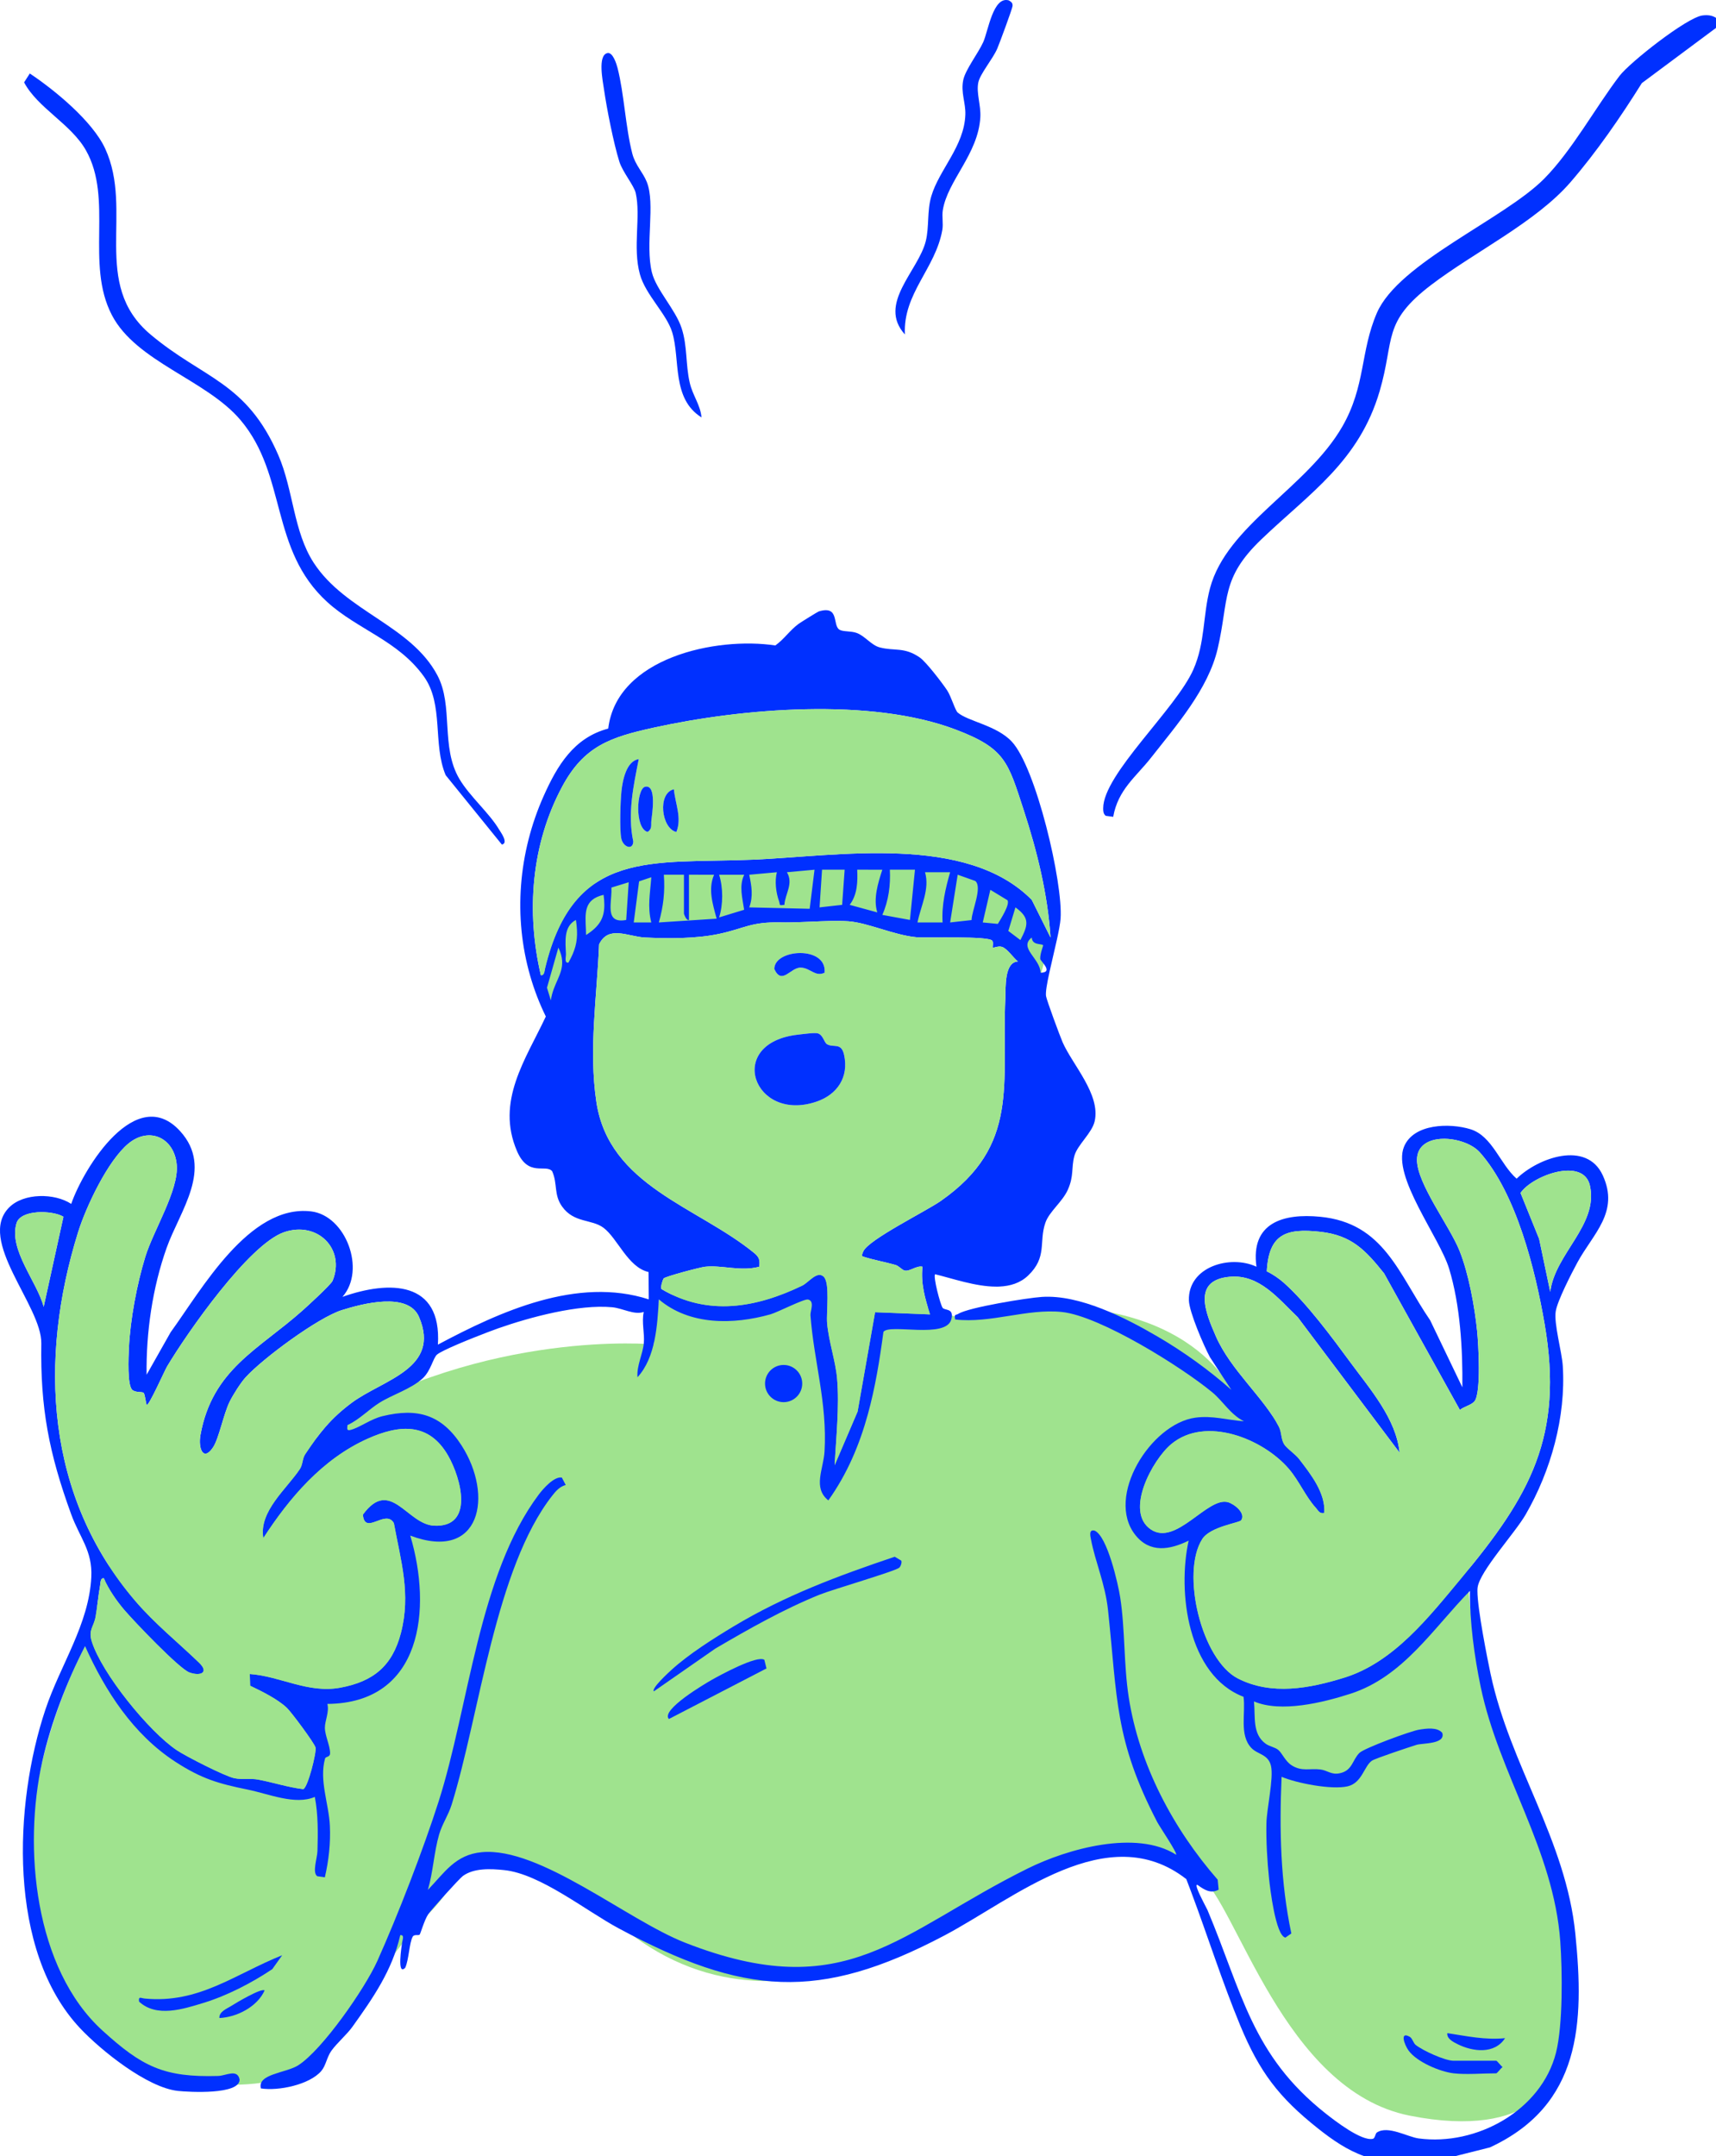 <svg width="570" height="716" viewBox="0 0 570 716" fill="none" xmlns="http://www.w3.org/2000/svg">
<g clip-path="url(#clip0_48_4736)">
<path d="M28.257 546.621C28.257 546.621 -4.626 606.287 18.303 653.764C41.233 701.241 88.081 693.356 98.327 688.684C108.574 684.012 127.665 649.81 142.244 635.621C156.824 621.431 153.973 601.356 210.51 642.954C267.047 684.552 330.572 626.506 348.956 619.437C367.34 612.368 386.367 613.983 398.556 622.965C410.745 631.948 426.267 694.178 468.225 702.517C510.182 710.856 516.796 688.678 516.796 688.678C516.796 688.678 531.41 655.684 505.079 590.247C478.747 524.81 490.338 513.259 490.338 513.259L409.015 461.506C409.015 461.506 391.631 422.615 317.153 437.144C273.535 423.868 268.219 417.029 265.708 417.667C263.197 418.305 218.86 431.465 218.86 431.465L217.09 446.414C217.09 446.414 161.703 441.201 108.206 473.701C96.937 491.356 38.67 511.977 38.67 511.977L28.263 546.615L28.257 546.621Z" fill="#9FE38E"/>
<path d="M197.839 293.241C209.482 288.224 258.731 287.42 267.57 286.684C276.409 285.948 319.642 284.149 330.629 292.971C341.617 301.793 348.962 311.322 348.962 311.322C348.962 311.322 344.353 329.425 344.462 327.218C344.571 325.011 342.583 314.661 329.095 310.489C315.607 306.316 303.137 310.161 293.086 306.713C283.035 303.264 263.944 304.546 262.99 304.644C262.036 304.741 235.595 308.425 225.417 308.793C215.24 309.161 205.413 303.632 200.746 308.793C196.08 313.954 189.569 326.109 187.851 330.534C186.132 334.96 184.219 338.27 184.219 338.27C184.219 338.27 178.42 332.264 179.65 323.839C181.386 311.971 191.023 296.178 197.833 293.247L197.839 293.241Z" fill="#9FE38E"/>
<path d="M570 5.931V9.27L545.364 27.598C538.381 38.776 530.238 50.609 521.606 60.569C510.17 73.759 489.723 83.713 475.488 94.534C459.018 107.052 463.363 112.506 458.277 129.879C451.45 153.195 435.106 163.678 419.026 179.057C405.401 192.086 408.297 198.948 404.47 215.397C401.344 228.833 390.735 240.902 382.31 251.638C377.362 257.943 371.363 262.19 369.771 271.23L367.277 270.897C366.466 270.213 366.443 269.368 366.443 268.391C366.443 257.075 390.597 235.448 396.39 222.339C400.355 213.368 399.516 204.414 401.924 195.333C407.481 174.408 434.158 161.977 445.864 141.661C453.662 128.115 451.795 116.764 457.352 103.925C464.604 87.184 499.567 72.805 512.9 59.368C522.141 50.057 530.066 35.523 537.956 25.19C541.398 20.684 560.368 5.753 565.512 5.132C567.104 4.937 568.615 5.034 569.994 5.925L570 5.931Z" fill="#0030FF"/>
<path d="M9.89 24.402C18.137 29.879 30.711 40.213 34.929 49.328C44.526 70.086 30.056 94.287 49.968 111.046C67.582 125.868 81.84 126.667 92.454 151.149C97.483 162.753 97.448 176.529 104.235 186.925C114.798 203.109 136.503 207.621 145.302 224.276C150.698 234.488 146.279 248.006 152.611 258.684C156.077 264.523 162.513 269.92 165.818 275.511C166.26 276.264 169.036 279.977 166.708 280.448L148.043 257.414C143.669 247.098 147.485 233.92 140.79 224.621C132.17 212.638 118.809 209.086 108.741 199.943C89.518 182.477 95.454 157.908 79.909 139.506C68.576 126.086 45.29 120.195 37.176 104.655C28.263 87.586 37.705 66.063 28.533 49.891C23.567 41.144 12.54 35.891 8.005 27.356L9.89 24.414V24.402Z" fill="#0030FF"/>
<path d="M300.58 111.063C291.356 100.879 305.073 89.989 307.522 80.034C308.677 75.333 307.901 70.086 309.343 65.172C311.929 56.356 320.302 48.557 320.659 38.057C320.791 34.075 319.09 30.759 319.963 26.557C320.676 23.132 324.94 17.655 326.589 14.006C328.273 10.287 329.854 -1.408 335.123 0.138C335.899 0.644 336.434 0.943 336.33 2.023C336.244 2.943 331.98 14.477 331.25 16.161C329.727 19.667 325.549 24.506 324.957 27.402C324.245 30.914 325.865 34.925 325.635 38.919C324.94 51.178 314.717 60 313.165 69.828C312.832 71.954 313.383 74.23 313.01 76.351C310.728 89.253 299.913 97.391 300.58 111.063Z" fill="#0030FF"/>
<path d="M233.02 138.603C223.061 132.385 226.015 119.402 223.297 110.374C221.435 104.195 214.43 97.914 212.556 91.081C210.085 82.075 212.93 71.914 211.165 64.103C210.602 61.598 206.821 57.155 205.729 53.684C203.838 47.667 201.528 36.006 200.614 29.598C200.235 26.948 198.448 18.328 201.769 17.626C203.585 17.247 204.809 21.322 205.131 22.575C207.327 31.138 207.769 42.287 210.039 51.04C211.039 54.879 213.55 57.178 214.843 60.419C217.774 67.77 214.24 81.046 216.533 90.437C217.941 96.201 224.366 102.747 226.4 108.937C228.377 114.954 227.693 120.954 229.107 127.086C230.084 131.339 232.641 134.414 233.02 138.598V138.603Z" fill="#0030FF"/>
<path d="M352.973 346.109C352.122 344.167 347.646 332.086 347.456 330.747C347.088 328.138 349.525 319.04 351.082 311.954C351.691 309.167 352.168 306.695 352.289 305.046C353.14 293.121 344.111 254.776 336.049 246.224C330.991 240.851 321.555 239.546 318.124 236.615C317.268 235.885 315.958 231.299 314.63 229.27C313.079 226.902 307.625 219.787 305.539 218.339C300.344 214.741 297.223 216.282 292.218 214.977C289.402 214.241 287.27 211.132 284.523 210.161C282.621 209.489 280.104 209.816 278.885 209.121C276.403 207.701 279.006 200.908 271.989 203.023C271.61 203.138 265.949 206.661 265.271 207.155C262.409 209.247 260.421 212.287 257.536 214.333C237.853 211.356 204.85 218.402 202.034 241.931C190.638 244.948 185.115 254.184 180.598 264.293C172.179 283.138 170.461 304.448 176.116 324.075C177.438 328.672 179.162 333.178 181.305 337.54C174.61 351.805 164.611 365.684 171.731 382.236C175.495 391 181.23 386.408 183.408 388.908C185.27 393.109 183.891 396.684 186.701 400.632C190.672 406.207 196.534 404.747 200.476 407.707C205.166 411.23 208.574 420.839 215.424 422.385L215.504 431.471C191.793 423.816 166.214 435.431 145.457 446.494C146.773 425.213 129.331 425.132 113.752 430.632C121.671 421.695 114.855 403.621 103.344 402.253C82.788 399.816 66.933 428.293 56.681 442.385L48.698 456.5C48.503 442.466 50.646 427.598 55.353 414.356C59.703 402.109 71.059 387.994 59.87 375.649C45.296 359.581 27.849 387.678 23.654 399.764C18.108 396.132 7.925 396.103 3.098 400.885C-7.902 411.782 13.919 433.581 13.718 446.086C13.373 467.5 16.252 482.517 23.648 502.833C26.464 510.581 30.751 514.897 30.326 523.667C29.573 539.351 20.027 552.879 15.091 567.655C4.597 599.035 2.419 647.724 26.573 673.46C33.573 680.914 48.917 693.224 59.111 694.31C62.755 694.701 79.587 695.655 79.587 690.558C78.903 686.862 75.047 689.264 72.496 689.339C54.428 689.879 47.215 686.241 34.073 674.305C11.39 653.707 7.666 613.42 14.034 584.96C16.93 572.006 22.211 558.333 28.257 546.621C34.963 561.523 44.25 575.931 58.261 585.023C67.03 590.713 72.622 592.282 82.374 594.276C89.351 595.701 98.075 599.483 104.568 596.684C105.706 602.529 105.62 608.684 105.448 614.661C105.384 616.994 103.655 621.759 105.367 623.012L107.902 623.379C109.206 617.77 109.832 612.063 109.574 606.287C109.241 598.943 105.959 591.184 107.97 583.954C108.189 583.155 109.649 583.598 109.643 582.144C109.643 579.644 107.947 576.385 107.919 573.73C107.89 571.408 109.436 568.489 108.741 565.805C140.262 565.535 143.56 534.241 136.273 509.908C159.64 518.73 164.071 496.672 153.295 479.943C146.727 469.741 138.67 467.42 127.067 470.247C123.136 471.201 119.585 473.966 116.585 474.787C115.022 475.213 115.344 474.397 115.424 473.207C119.24 471.489 122.47 468.046 125.992 465.828C130.343 463.092 136.509 461.259 140.394 457.707C143.129 455.201 143.871 450.851 145.192 449.776C145.623 449.425 146.48 448.943 147.606 448.391C152.485 445.977 162.502 442.132 165.484 441.086C176.076 437.368 192.19 433.046 203.315 434.081C206.924 434.42 210.602 436.747 213.832 435.644C213.073 439.098 214.177 442.753 213.849 446.063C213.476 449.805 211.441 453.506 211.752 457.333C217.803 450.707 218.332 440.069 218.855 431.471C229.067 440.155 243.623 439.902 255.921 436.437C258.318 435.759 267.122 431.207 268.415 431.512C270.702 432.058 269.104 435.379 269.208 436.753C270.369 452.149 274.822 465.805 273.886 481.943C273.547 487.81 269.897 494.04 275.144 498.218C281.46 489.362 285.488 479.718 288.27 469.638C290.718 460.776 292.206 451.575 293.448 442.27C295.384 439.408 314.257 444.713 315.992 438.098C316.096 437.724 316.148 437.397 316.176 437.109V437.086C316.383 434.425 313.688 435.167 313.085 434.241C312.297 433.04 309.941 424.046 310.602 423.126C316.337 424.506 324.032 427.236 330.877 427.236C331.083 427.236 331.29 427.236 331.491 427.236C331.647 427.23 331.808 427.224 331.963 427.218C335.572 427.058 338.888 426.052 341.485 423.581C347.962 417.414 345.002 412.46 347.255 405.989C348.548 402.287 352.881 399.126 354.697 395.075C356.766 390.448 355.795 387.954 356.858 383.885C357.823 380.19 362.725 376.287 363.622 372.293C365.616 363.414 356.266 353.586 352.973 346.115V346.109ZM5.482 406.184C6.873 401.546 17.47 401.845 21.073 404.029L14.505 433.971C12.407 425.695 2.827 415.046 5.482 406.184ZM116.809 465.822C109.844 471.012 106.126 475.782 101.367 482.914C100.419 484.339 100.609 486.299 99.603 487.822C95.299 494.322 85.897 501.885 87.472 510.736C96.207 497.264 107.131 484.471 122.067 477.759C132.779 472.948 142.555 472.264 148.922 483.483C153.129 490.902 157.634 507.23 144.204 506.621C135.193 506.213 129.67 490.437 120.544 502.954C121.177 510.069 128.107 500.891 130.837 505.776C133.159 518.437 136.543 529.287 133.17 542.264C130.331 553.161 124.056 558.397 112.959 560.425C102.287 562.379 93.069 556.58 82.972 555.874L83.087 559.759C86.88 561.563 92.305 564.247 95.322 567.144C96.81 568.575 104.339 578.672 104.804 580.259C105.229 581.713 102.258 593.655 100.718 594.109C95.644 593.494 90.724 591.868 85.725 590.925C83.259 590.46 80.644 591.046 77.834 590.471C74.72 589.833 61.738 583.195 58.749 581.195C49.44 574.966 33.866 555.718 30.504 545.138C29.245 541.161 31.148 540.305 31.762 536.776C32.349 533.374 32.636 529.937 33.239 526.563C33.395 525.695 33.32 523.868 34.498 524.098C36.044 527.69 38.693 531.529 41.21 534.494C44.359 538.207 59.502 554.098 62.904 555.345C66.479 556.655 69.617 555.483 66.128 552.121C59.077 545.322 51.359 539.132 44.928 531.609C15.241 496.92 12.7 451.655 25.947 409.138C28.584 400.69 35.831 385.356 42.658 379.73C49.681 373.931 57.962 377.897 58.709 386.839C59.41 395.218 50.98 408.529 48.279 417.293C45.486 426.362 43.245 438.259 42.819 447.707C42.693 450.489 42.21 460.276 44.026 461.598C45.239 462.489 47.152 462.063 47.693 462.5C48.135 462.862 48.405 465.621 48.698 466.517C49.394 467.063 54.658 455.167 55.508 453.73C62.14 442.609 82.65 413.195 94.368 409.161C105.459 405.351 114.792 414.753 110.482 425.282C109.953 426.569 102.132 433.707 100.413 435.236C85.857 448.172 70.53 454.701 66.588 476.489C65.778 480.966 67.525 485.414 70.743 480.649C72.708 477.747 74.271 469.466 76.317 465.368C77.472 463.063 79.915 459.19 81.616 457.322C87.362 451.023 105.695 437.494 113.556 435.035C120.498 432.862 135.589 428.891 139.187 437.316C146.52 454.494 127.165 458.121 116.809 465.822ZM179.65 323.833C174.748 302.816 176.443 280.402 186.719 261.241C193.942 247.759 202.66 244.805 217.148 241.621C246.433 235.184 289.201 231.54 317.475 242.276C333.94 248.529 334.807 252.971 340.025 268.948C344.496 282.626 348.025 296.931 348.956 311.316L342.715 298.799C321.027 276.828 278.225 284.27 250.186 285.46C216.579 286.879 190.707 281.546 181.069 321.517C180.989 321.862 180.932 322.351 180.811 322.793C180.638 323.42 180.34 323.948 179.65 323.833ZM331.451 306.793L326.44 306.31L328.957 295.466L334.664 298.937C335.514 300.408 332.365 305.236 331.451 306.793ZM313.102 306.316H304.763C305.826 300.862 308.907 295.236 307.263 289.632H315.602C314.044 295.035 312.74 300.649 313.102 306.316ZM318.113 290.46L323.952 292.529C326.417 294.586 322.745 302.517 322.728 305.517L315.602 306.31L318.113 290.46ZM291.408 302.971L282.236 300.466C284.793 297.098 284.925 292.822 284.736 288.787L293.08 288.799C291.638 293.241 290.011 298.46 291.408 302.971ZM295.58 288.787H303.924L302.252 305.477L293.08 303.799C295.16 299.103 295.85 293.885 295.58 288.787ZM280.569 288.793L279.73 300.466L272.231 301.305L273.058 288.787H280.569V288.793ZM247.18 302.098L238.865 304.638C240.221 300.42 240.221 294.707 238.865 290.471H247.203C245.405 294.201 246.635 298.276 247.18 302.098ZM238.043 305.052L228.682 305.667L218.849 306.31C220.36 300.937 220.923 296.086 220.51 290.454H227.187V303.391C227.187 303.517 227.889 305.517 228.67 305.517C228.728 305.517 228.785 305.5 228.848 305.477V290.46L237.193 290.471C235.147 295.218 236.727 300.161 237.997 304.868V304.879C238.014 304.937 238.026 304.994 238.043 305.052ZM202.815 300.535C202.884 298.649 203.195 296.535 203.091 294.724L208.832 292.966L208.821 293.178L208.005 305.483C207.143 305.644 206.419 305.684 205.809 305.632C203.103 305.385 202.718 303.19 202.815 300.535ZM210.573 305.816L212.188 293.402L212.286 292.661L216.337 291.293C215.981 296.58 214.998 301.006 216.337 306.31H210.504L210.568 305.816H210.573ZM248.876 290.466L258.048 289.632C257.289 292.638 257.743 296.391 258.795 299.322C259.116 300.224 258.795 300.569 259.53 300.569C259.754 300.569 260.076 300.535 260.542 300.477C260.829 296.661 263.633 293.425 261.386 289.632L270.558 288.799L268.949 301.776L259.507 301.552L248.876 301.305C250.255 297.494 249.646 294.287 248.876 290.466ZM182.972 332.172L181.69 327.977L182.989 323.414L185.472 314.661C186.259 316.287 186.627 317.701 186.719 318.989C187.046 323.638 183.73 326.672 182.972 332.172ZM188.81 319.655C188.173 319.741 187.943 319.397 187.885 318.891C187.805 318.236 188.012 317.322 187.989 316.753C187.828 312.736 187.138 307.621 191.31 305.477C191.488 306.713 191.603 307.833 191.655 308.885C191.827 312.753 191.057 315.667 188.81 319.655ZM194.62 308.787V308.759C194.408 303.356 193.753 298.701 200.494 297.138C200.655 298.368 200.741 299.483 200.741 300.506C200.735 304.891 199.109 307.649 194.666 310.483C194.666 309.914 194.643 309.339 194.62 308.787ZM333.928 331.713C332.698 359.92 338.853 380.345 312.521 398.77C307.562 402.241 288.471 411.615 286.747 415.552C286.506 416.109 285.937 417.253 286.862 417.316C290.287 418.414 293.959 419.04 297.419 420.029C298.626 420.374 299.557 421.667 300.499 421.897C302.148 422.305 304.47 420.155 306.424 420.626C305.798 426.264 307.286 431.213 308.924 436.471L290.678 435.741L284.868 468.73L277.242 486.54C277.719 477.259 278.862 467.052 278.052 457.77C277.546 451.914 275.271 445.494 274.742 439.391C274.426 435.759 275.811 425.856 273.529 423.874C271.323 421.96 268.593 425.891 266.438 426.931C251.111 434.305 235.066 437.126 219.74 428.058C219.343 427.5 220.01 425.201 220.452 424.523C220.849 423.92 232.578 420.793 234.267 420.626C240.02 420.052 246.112 422.287 252.215 420.626C252.445 418.443 252.215 417.454 250.514 416.069C231.618 400.627 202.264 393.816 198.091 365.879C195.5 348.535 198.287 330.954 198.999 313.586C200.534 310.414 202.867 309.736 205.505 309.908C208.275 310.075 211.384 311.178 214.269 311.316C222.079 311.69 231.296 311.73 238.894 310.103C247.382 308.282 249.37 306.08 259.335 306.287C259.507 306.293 259.68 306.293 259.852 306.293C260.214 306.305 260.582 306.305 260.95 306.305C263.576 306.305 266.357 306.19 269.116 306.075H269.133C273.662 305.879 278.144 305.672 281.839 305.931C288.178 306.368 297.04 310.558 304.441 311.224C308.022 311.546 328.457 310.701 329.618 312.391C330.055 313.023 329.618 314.454 329.79 314.667C329.928 314.839 331.704 313.994 332.876 314.437C334.71 315.126 336.52 318 338.117 319.259C333.566 319.552 334.1 327.736 333.928 331.718V331.713ZM338.939 312.155L334.934 309.132L337.296 301.31C342.295 304.862 341.41 307.385 338.939 312.155ZM345.64 323C345.565 318.293 338.25 314.753 342.715 311.322C342.893 313.925 345.738 313.276 346.473 313.833C346.657 313.977 345.416 316.621 345.537 318.443C345.583 319.126 350.168 322.937 345.64 323Z" fill="#0030FF"/>
<path d="M21.073 404.029L14.505 433.971C12.407 425.695 2.827 415.046 5.482 406.184C6.873 401.546 17.47 401.845 21.073 404.029Z" fill="#9FE38E"/>
<path d="M144.204 506.621C135.193 506.213 129.67 490.437 120.544 502.954C121.177 510.069 128.107 500.891 130.837 505.776C133.159 518.437 136.543 529.287 133.17 542.264C130.331 553.161 124.056 558.397 112.959 560.425C102.287 562.379 93.069 556.581 82.972 555.874L83.087 559.759C86.88 561.563 92.305 564.247 95.322 567.144C96.81 568.575 104.339 578.672 104.804 580.259C105.229 581.713 102.258 593.655 100.718 594.109C95.644 593.494 90.724 591.868 85.725 590.925C83.259 590.46 80.645 591.046 77.834 590.471C74.72 589.833 61.738 583.195 58.749 581.195C49.44 574.966 33.866 555.718 30.504 545.138C29.245 541.161 31.148 540.305 31.762 536.776C32.349 533.374 32.636 529.937 33.239 526.563C33.395 525.695 33.32 523.868 34.498 524.098C36.044 527.69 38.693 531.529 41.21 534.494C44.359 538.207 59.502 554.098 62.904 555.345C66.479 556.655 69.617 555.483 66.128 552.121C59.077 545.322 51.359 539.132 44.928 531.609C15.241 496.92 12.7 451.655 25.947 409.138C28.584 400.69 35.831 385.356 42.658 379.73C49.681 373.931 57.962 377.897 58.709 386.839C59.41 395.218 50.98 408.529 48.279 417.293C45.486 426.362 43.245 438.259 42.819 447.707C42.693 450.489 42.21 460.276 44.026 461.598C45.239 462.489 47.152 462.063 47.693 462.5C48.135 462.862 48.405 465.621 48.698 466.517C49.394 467.063 54.658 455.167 55.508 453.73C62.14 442.609 82.65 413.195 94.368 409.161C105.459 405.351 114.792 414.753 110.482 425.282C109.953 426.569 102.132 433.707 100.413 435.236C85.857 448.172 70.53 454.701 66.588 476.489C65.778 480.966 67.525 485.414 70.743 480.649C72.708 477.747 74.271 469.466 76.317 465.368C77.472 463.063 79.915 459.19 81.616 457.322C87.362 451.023 105.695 437.494 113.556 435.035C120.498 432.862 135.589 428.891 139.187 437.316C146.52 454.494 127.165 458.121 116.809 465.822C109.844 471.012 106.126 475.782 101.367 482.914C100.419 484.339 100.609 486.299 99.603 487.822C95.299 494.322 85.897 501.885 87.472 510.736C96.207 497.264 107.131 484.471 122.067 477.759C132.779 472.948 142.555 472.264 148.922 483.483C153.129 490.902 157.634 507.23 144.204 506.621Z" fill="#9FE38E"/>
<path d="M332.876 314.431C331.704 313.989 329.928 314.833 329.79 314.661C329.612 314.448 330.055 313.017 329.618 312.385C328.457 310.695 308.022 311.54 304.441 311.218C297.04 310.552 288.178 306.362 281.839 305.925C278.144 305.667 273.662 305.874 269.133 306.069C265.794 306.207 262.432 306.345 259.335 306.282C249.37 306.075 247.382 308.276 238.894 310.098C231.296 311.724 222.079 311.684 214.269 311.31C211.384 311.172 208.275 310.069 205.505 309.902C202.867 309.73 200.534 310.408 198.999 313.58C198.287 330.948 195.5 348.529 198.091 365.874C202.264 393.81 231.618 400.621 250.514 416.063C252.209 417.448 252.445 418.437 252.215 420.621C246.112 422.287 240.02 420.052 234.267 420.621C232.578 420.787 220.849 423.914 220.452 424.517C220.01 425.195 219.343 427.494 219.74 428.052C235.066 437.121 251.111 434.299 266.438 426.925C268.593 425.885 271.323 421.954 273.529 423.868C275.811 425.851 274.426 435.753 274.742 439.385C275.271 445.489 277.546 451.908 278.052 457.764C278.862 467.046 277.719 477.253 277.242 486.535L284.868 468.724L290.678 435.736L308.924 436.466C307.286 431.207 305.798 426.259 306.424 420.621C304.47 420.149 302.148 422.299 300.499 421.891C299.557 421.661 298.626 420.368 297.419 420.023C293.959 419.035 290.287 418.408 286.862 417.31C285.937 417.247 286.506 416.103 286.747 415.546C288.471 411.609 307.562 402.236 312.521 398.764C338.853 380.339 332.698 359.914 333.928 331.707C334.1 327.724 333.566 319.54 338.117 319.247C336.52 317.989 334.71 315.115 332.876 314.425V314.431ZM273.897 323C270.754 324.477 269.162 321.385 265.978 321.299C262.582 321.207 259.754 327.27 257.209 321.793C257.117 315.052 274.765 313.925 273.897 323ZM271.225 365.805C250.261 372.96 240.681 346.224 265.179 343.557C266.737 343.391 270.581 342.839 271.644 343.144C273.449 343.661 273.679 346.172 274.742 346.77C276.92 348 279.443 346.029 280.38 350.305C282 357.684 278.115 363.454 271.225 365.805Z" fill="#9FE38E"/>
<path d="M340.025 268.948C334.807 252.971 333.94 248.529 317.475 242.276C289.201 231.54 246.433 235.184 217.148 241.621C202.66 244.805 193.942 247.759 186.719 261.241C176.443 280.402 174.748 302.816 179.65 323.833C180.34 323.948 180.639 323.42 180.811 322.793C180.932 322.351 180.989 321.862 181.07 321.517C190.707 281.546 216.579 286.879 250.186 285.46C278.225 284.27 321.027 276.828 342.715 298.799L348.956 311.316C348.025 296.931 344.496 282.626 340.025 268.948ZM206.355 278.339C205.775 275.299 206.074 265.989 206.442 262.615C206.809 259.178 208.045 252.667 212.171 252.086C210.401 261.012 208.39 270.259 210.344 279.408C210.286 282.443 206.936 281.374 206.355 278.339ZM216.355 272.529C216.188 273.983 216.711 275.236 215.09 276.259C210.734 274.948 211.458 261.92 214.269 261.259C218.234 260.328 216.59 270.489 216.355 272.529ZM224.67 276.276C219.682 275.115 218.297 263.374 223.843 262.092C224.291 266.851 226.561 271.592 224.67 276.276Z" fill="#9FE38E"/>
<path d="M210.344 279.408C210.286 282.443 206.936 281.374 206.355 278.339C205.775 275.299 206.074 265.989 206.442 262.615C206.809 259.178 208.045 252.667 212.171 252.086C210.401 261.012 208.39 270.259 210.344 279.408Z" fill="#0030FF"/>
<path d="M216.355 272.529C216.188 273.983 216.711 275.236 215.09 276.259C210.734 274.948 211.458 261.92 214.269 261.259C218.234 260.328 216.59 270.488 216.355 272.529Z" fill="#0030FF"/>
<path d="M224.67 276.276C219.682 275.115 218.297 263.374 223.843 262.092C224.291 266.851 226.561 271.592 224.67 276.276Z" fill="#0030FF"/>
<path d="M271.225 365.805C250.261 372.96 240.681 346.224 265.179 343.557C266.737 343.391 270.581 342.839 271.644 343.144C273.449 343.661 273.679 346.172 274.742 346.77C276.92 348 279.443 346.029 280.38 350.305C282 357.684 278.115 363.454 271.225 365.805Z" fill="#0030FF"/>
<path d="M273.897 323C270.754 324.477 269.162 321.385 265.978 321.299C262.582 321.207 259.754 327.27 257.209 321.793C257.117 315.052 274.765 313.925 273.897 323Z" fill="#0030FF"/>
<path d="M298.718 520.557C297.43 521.724 276.46 527.822 272.242 529.523C260.197 534.397 248.772 540.891 237.601 547.431L217.188 561.626C216.28 560.695 222.073 555.379 223.01 554.529C228.785 549.27 236.888 544.149 243.617 540.098C260.691 529.828 278.374 523.27 297.2 516.931L299.373 518.23C299.649 518.862 299.166 520.144 298.718 520.552V520.557Z" fill="#0030FF"/>
<path d="M254.6 554.023L222.188 570.81C219.355 567.816 234.25 559.052 236.342 557.862C239.152 556.27 251.56 549.494 253.898 551.167L254.6 554.023Z" fill="#0030FF"/>
<path d="M260.295 465.603C263.707 465.603 266.472 462.837 266.472 459.425C266.472 456.013 263.707 453.247 260.295 453.247C256.883 453.247 254.117 456.013 254.117 459.425C254.117 462.837 256.883 465.603 260.295 465.603Z" fill="#0030FF"/>
<path d="M495.154 555.988C494.074 550.908 490.752 534.247 490.752 528.316C490.752 527.851 490.769 527.454 490.815 527.132C491.551 521.695 503.234 509.052 506.751 502.954C515.17 488.391 520.175 470.5 519.107 453.592C518.808 448.862 516.107 439.552 516.762 435.443C517.319 431.931 522.043 422.741 523.963 419.213C529.14 409.667 538.025 402.5 532.376 390.259C526.997 378.609 510.889 384.454 503.774 391.391C498.257 386.575 495.74 377.23 488.436 374.971C481.632 372.874 469.541 373.034 466.368 380.787C462.328 390.661 478.161 410.805 481.35 421.276C485.045 433.414 485.89 448.057 485.746 460.672L475.058 438.42C464.598 423.161 459.788 406.103 438.525 404.04C426.256 402.845 415.348 406.012 417.354 420.626C408.659 416.557 394.597 420.592 394.913 431.81C395.022 435.672 399.878 446.914 401.912 450.678L409.01 461.512C401.573 454.914 393.183 448.891 384.557 443.845C373.862 437.586 358.645 429.822 346.06 430.655C343.623 430.816 337.554 431.678 331.664 432.776C325.773 433.868 320.055 435.19 318.331 436.264C317.67 436.678 317.17 436.443 317.147 437.149C317.142 437.374 317.182 437.69 317.274 438.144C329.049 439.517 341.129 434.46 352.709 435.655C365.397 436.966 392.597 453.966 402.734 462.374C406.292 465.322 408.676 469.672 413.188 471.943C407.659 471.569 402.757 469.96 396.999 470.759C382.264 472.816 367.075 497.006 377.115 509.695C381.965 515.833 388.626 514.626 394.832 511.58C391.068 528.672 394.511 556.333 413.055 563.437C413.831 568.805 411.556 576.115 415.67 580.431C417.785 582.649 421.314 582.471 422.193 586.437C423.101 590.54 420.773 600.603 420.664 605.408C420.532 611.109 420.94 618.115 421.538 623.793C421.877 627.017 423.716 642.73 426.963 643.402L428.945 642.029C425.313 624.931 424.94 607.489 425.704 590.011C430.83 592.161 442.335 594.385 447.634 593.167C452.484 592.052 453.116 586.328 455.766 584.621C456.967 583.851 468.202 580.115 470.552 579.385C472.506 578.776 480.287 579.23 479.074 575.414C477.373 573.414 473.719 573.983 471.357 574.356C468.604 574.793 453.185 580.466 451.553 582.075C449.157 584.448 449.26 588.006 444.91 588.851C442.163 589.385 440.893 587.845 438.565 587.569C434.979 587.138 432.474 588.333 429.078 586.213C426.934 584.879 425.882 582.132 424.612 581.086C423.48 580.161 421.681 579.937 420.417 579.023C415.923 575.776 417.032 570.161 416.532 564.977C425.486 568.787 439.364 565.391 448.588 562.42C466.087 556.782 476.011 540.764 488.252 528.264V528.316C488.212 538.747 489.712 549.902 491.838 560.138C497.895 589.224 516.084 614.149 518.273 644.672C518.974 654.466 519.181 672.408 516.854 681.609C512.009 700.77 490.453 712.661 471.23 710.086C467.569 709.598 461.053 705.713 457.38 708.098C456.783 708.483 456.806 710.034 455.995 710.218C452.26 711.063 443.416 704.236 440.324 701.793C415.814 682.425 412.601 661.626 401.085 634.241C400.838 633.667 398.591 629.603 397.758 627.356C397.396 626.379 397.304 625.747 397.758 625.891C400.016 627.512 402.108 628.925 404.792 627.483L404.481 624.178C389.712 607.259 378.42 586.057 374.931 563.615C373.242 552.73 373.748 541.27 372.115 530.557C371.437 526.103 367.8 509.937 363.553 508.247C361.622 507.805 362.162 510.011 362.369 511.098C363.823 518.724 367.11 525.897 368.047 534.626C371.19 564 370.185 577.695 384.402 605.046C385.166 606.517 391.166 615.345 390.666 615.874C377.443 607.477 354.576 613.92 341.428 620.425C298.442 641.69 281.288 666.109 227.59 645.098C208.235 637.523 179.345 613.241 160.042 615.035C151.232 615.851 147.675 621.81 142.124 627.557C143.876 621.626 144.146 615.086 145.853 609.184C146.876 605.655 148.934 602.759 150.043 599.19C159.335 569.259 164.502 520.782 183.46 496.615C184.667 495.08 185.926 493.632 187.914 493.109L186.627 490.644C184.081 490.155 180.38 494.385 178.96 496.282C158.967 522.948 155.807 566.54 145.704 598.184C140.601 614.155 132.193 635.885 125.314 651.218C121.28 660.201 107.103 680.695 99.023 685.828C95.034 688.362 85.397 688.649 86.656 693.477C92.397 694.408 102.816 692.27 106.723 687.69C108.275 685.868 108.557 683.109 110.057 681.006C111.907 678.408 115.2 675.621 117.068 673.006C123.866 663.511 130.32 654.241 132.952 642.58C134.521 642.408 133.624 644.328 133.538 645.253C133.475 645.914 131.733 656.322 134.595 653.42C135.802 650.856 135.94 645.19 137.078 643.109C137.578 642.201 138.98 642.799 139.394 642.414C139.664 642.161 140.963 637.534 142.25 635.621C143.273 634.109 152.554 623.805 153.761 622.931C157.479 620.247 162.99 620.523 167.45 620.983C179.46 622.218 194.603 634.494 205.608 640.385C246.916 662.512 271.863 664.759 313.665 642.718C336.911 630.46 367.909 603.592 394.051 623.977C394.585 625.362 395.12 626.753 395.637 628.149C401.16 642.862 405.987 658.144 411.969 672.586C418.36 687.994 424.744 696.425 437.824 706.799C442.542 710.54 447.519 714.006 453.231 716H483.258L494.918 713.063C525.158 699.011 526.273 671.891 523.284 642.172C520.129 610.874 501.648 586.368 495.16 555.988H495.154ZM528.117 393.684C531.043 406.718 516.509 416.282 514.94 428.966L511.251 411.397L505.073 396.132C508.963 390.345 525.968 384.098 528.117 393.684ZM485.35 524.103C474.667 536.925 462.978 551.971 446.576 557.069C435.054 560.649 422.4 563.075 411.205 557.368C399.091 551.184 392.172 522.276 399.355 511.052C402.01 506.902 411.676 505.678 412.274 504.822C413.883 502.511 410.038 499.448 407.924 498.833C401.131 496.862 390.689 513.552 382.276 507.874C373.46 501.931 382.804 484.724 389.068 479.517C400.459 470.04 419.578 477.741 428.181 487.822C431.526 491.747 433.75 497.046 437.043 500.644C437.887 501.569 438.267 502.747 439.876 502.391C440.347 495.787 435.387 489.517 431.514 484.483C430.261 482.851 427.244 480.828 426.491 479.494C425.428 477.609 425.779 475.661 424.767 473.707C419.837 464.138 408.786 454.966 403.866 443.724C400.39 435.776 395.93 425.017 408.607 423.954C418.411 423.132 424.681 431.316 431.054 437.385L464.897 482.368C463.759 471.132 455.122 461.316 448.565 452.402C442.445 444.075 434.083 432.776 426.543 426.04C424.911 424.58 422.773 423.109 420.785 422.167C421.452 409.822 427.112 407.764 438.542 409.029C448.984 410.19 453.57 415.121 459.76 422.851L484.93 468.184C486.298 467.011 488.901 466.563 489.861 465.201C492.005 462.172 491.091 446.316 490.654 442.011C489.815 433.782 487.85 422.948 484.804 415.322C481.54 407.149 470.673 393.046 470.673 385.161C470.667 375.494 486.511 376.971 491.574 382.678C503.711 396.351 509.981 421.695 513.067 439.615C519.503 476.948 508.199 496.701 485.35 524.103Z" fill="#0030FF"/>
<path d="M514.94 428.965L511.251 411.396L505.073 396.132C508.963 390.345 525.968 384.098 528.117 393.684C531.043 406.718 516.509 416.282 514.94 428.965Z" fill="#9FE38E"/>
<path d="M485.35 524.103C474.667 536.925 462.978 551.971 446.576 557.069C435.054 560.649 422.4 563.075 411.205 557.368C399.091 551.184 392.172 522.276 399.355 511.052C402.01 506.902 411.676 505.678 412.274 504.822C413.883 502.511 410.038 499.448 407.924 498.833C401.131 496.862 390.689 513.552 382.276 507.874C373.46 501.931 382.804 484.724 389.068 479.517C400.459 470.04 419.578 477.741 428.181 487.822C431.526 491.747 433.75 497.046 437.042 500.644C437.887 501.569 438.267 502.747 439.876 502.391C440.347 495.787 435.387 489.517 431.514 484.483C430.261 482.851 427.244 480.828 426.491 479.494C425.428 477.609 425.779 475.661 424.767 473.707C419.837 464.138 408.786 454.965 403.866 443.724C400.39 435.776 395.93 425.017 408.607 423.954C418.411 423.132 424.681 431.316 431.054 437.385L464.897 482.368C463.759 471.132 455.122 461.316 448.565 452.402C442.444 444.075 434.083 432.776 426.543 426.04C424.911 424.58 422.773 423.109 420.785 422.167C421.451 409.822 427.112 407.764 438.542 409.029C448.984 410.19 453.57 415.121 459.76 422.851L484.93 468.184C486.298 467.011 488.901 466.563 489.861 465.201C492.005 462.172 491.091 446.316 490.654 442.011C489.815 433.782 487.85 422.948 484.804 415.322C481.54 407.149 470.673 393.046 470.673 385.161C470.667 375.494 486.511 376.971 491.574 382.678C503.711 396.351 509.981 421.695 513.067 439.615C519.503 476.948 508.199 496.701 485.35 524.103Z" fill="#9FE38E"/>
<path d="M482.839 688.466C478.276 687.925 470.638 684.701 467.88 680.902C466.541 679.052 464.805 674.379 468.276 676.339C469.115 676.81 469.5 678.442 470.196 679C472.592 680.937 479.971 684.293 482.839 684.293H497.016C497.269 684.293 498.556 685.983 499.085 686.379C498.562 686.776 497.275 688.466 497.016 688.466C492.648 688.466 486.971 688.954 482.839 688.466Z" fill="#0030FF"/>
<path d="M499.935 676.793C496.43 682.213 489.206 681.299 484.172 678.787C482.844 678.126 480.488 676.977 480.758 675.121C487.218 676.109 493.298 677.454 499.941 676.793H499.935Z" fill="#0030FF"/>
<path d="M93.73 649.253L90.449 653.868C83.604 658.454 75.415 662.701 67.479 665.115C60.732 667.167 52.02 670.006 46.204 664.672C45.894 662.747 46.836 663.517 48.072 663.638C66.076 665.385 78.035 655.534 93.736 649.253H93.73Z" fill="#0030FF"/>
<path d="M87.897 660.937C85.495 666.339 78.656 669.856 72.886 670.103C72.714 667.994 75.346 667.029 76.8 666.098C78.392 665.086 86.799 660.08 87.897 660.937Z" fill="#0030FF"/>
</g>
<defs>
<clipPath id="clip0_48_4736">
<rect width="570" height="716" fill="white"/>
</clipPath>
</defs>
</svg>
